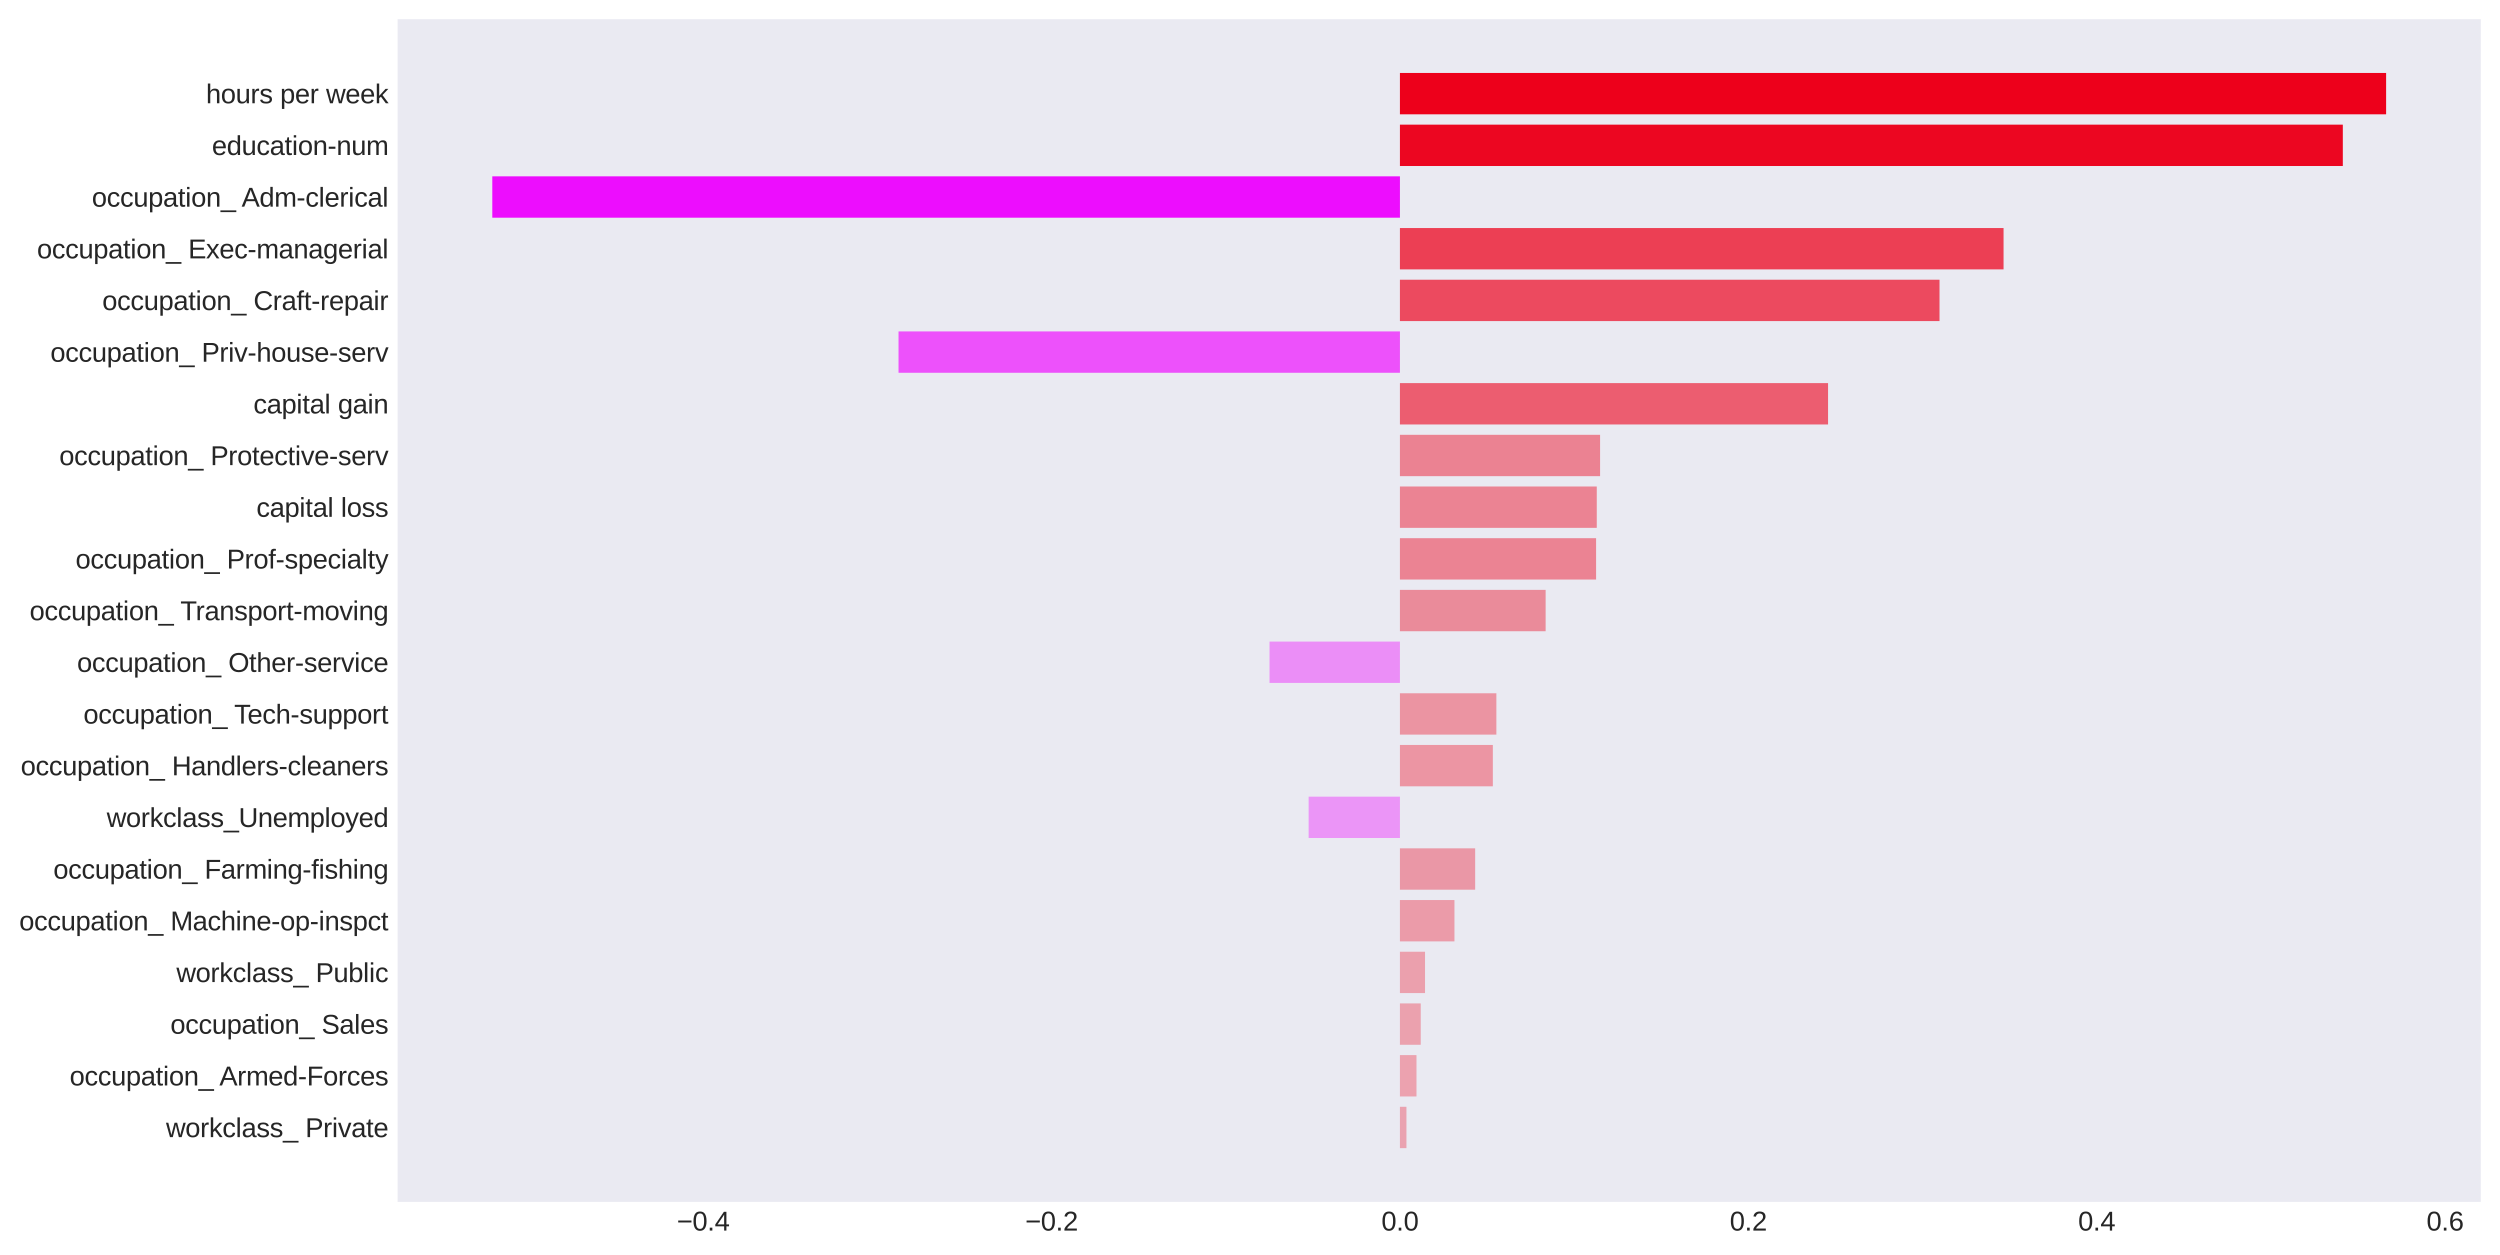 <?xml version="1.0" encoding="utf-8" standalone="no"?>
<!DOCTYPE svg PUBLIC "-//W3C//DTD SVG 1.1//EN"
  "http://www.w3.org/Graphics/SVG/1.1/DTD/svg11.dtd">
<svg xmlns:xlink="http://www.w3.org/1999/xlink" width="937.503pt" height="470.742pt" viewBox="0 0 937.503 470.742" xmlns="http://www.w3.org/2000/svg" version="1.1">
 <defs>
  <style type="text/css">*{stroke-linejoin: round; stroke-linecap: butt}</style>
 </defs>
 <g id="figure_1">
  <g id="patch_1">
   <path d="M -0 470.742 
L 937.503 470.742 
L 937.503 0 
L -0 0 
z
" style="fill: #ffffff"/>
  </g>
  <g id="axes_1">
   <g id="patch_2">
    <path d="M 149.103 450.72 
L 930.303 450.72 
L 930.303 7.2 
L 149.103 7.2 
z
" style="fill: #eaeaf2"/>
   </g>
   <g id="matplotlib.axis_1">
    <g id="xtick_1">
     <g id="line2d_1"/>
     <g id="text_1">
      <!-- −0.4 -->
      <g style="fill: #262626" transform="translate(253.819 461.467)scale(0.1 -0.1)">
       <defs>
        <path id="LiberationSans-2212" d="M 316 1900 
L 316 2356 
L 3425 2356 
L 3425 1900 
L 316 1900 
z
" transform="scale(0.016)"/>
        <path id="LiberationSans-30" d="M 3309 2203 
Q 3309 1569 3189 1136 
Q 3069 703 2861 436 
Q 2653 169 2372 53 
Q 2091 -63 1772 -63 
Q 1450 -63 1172 53 
Q 894 169 689 434 
Q 484 700 367 1133 
Q 250 1566 250 2203 
Q 250 2869 367 3305 
Q 484 3741 690 4000 
Q 897 4259 1178 4364 
Q 1459 4469 1791 4469 
Q 2106 4469 2382 4364 
Q 2659 4259 2865 4000 
Q 3072 3741 3190 3305 
Q 3309 2869 3309 2203 
z
M 2738 2203 
Q 2738 2728 2675 3076 
Q 2613 3425 2491 3633 
Q 2369 3841 2192 3927 
Q 2016 4013 1791 4013 
Q 1553 4013 1372 3925 
Q 1191 3838 1067 3630 
Q 944 3422 881 3073 
Q 819 2725 819 2203 
Q 819 1697 883 1350 
Q 947 1003 1070 792 
Q 1194 581 1372 489 
Q 1550 397 1778 397 
Q 2000 397 2178 489 
Q 2356 581 2479 792 
Q 2603 1003 2670 1350 
Q 2738 1697 2738 2203 
z
" transform="scale(0.016)"/>
        <path id="LiberationSans-2e" d="M 584 0 
L 584 684 
L 1194 684 
L 1194 0 
L 584 0 
z
" transform="scale(0.016)"/>
        <path id="LiberationSans-34" d="M 2753 997 
L 2753 0 
L 2222 0 
L 2222 997 
L 147 997 
L 147 1434 
L 2163 4403 
L 2753 4403 
L 2753 1441 
L 3372 1441 
L 3372 997 
L 2753 997 
z
M 2222 3769 
Q 2216 3753 2191 3708 
Q 2166 3663 2134 3606 
Q 2103 3550 2070 3492 
Q 2038 3434 2013 3397 
L 884 1734 
Q 869 1709 839 1668 
Q 809 1628 778 1586 
Q 747 1544 715 1503 
Q 684 1463 666 1441 
L 2222 1441 
L 2222 3769 
z
" transform="scale(0.016)"/>
       </defs>
       <use xlink:href="#LiberationSans-2212"/>
       <use xlink:href="#LiberationSans-30" x="58.398"/>
       <use xlink:href="#LiberationSans-2e" x="114.014"/>
       <use xlink:href="#LiberationSans-34" x="141.797"/>
      </g>
     </g>
    </g>
    <g id="xtick_2">
     <g id="line2d_2"/>
     <g id="text_2">
      <!-- −0.2 -->
      <g style="fill: #262626" transform="translate(384.461 461.467)scale(0.1 -0.1)">
       <defs>
        <path id="LiberationSans-32" d="M 322 0 
L 322 397 
Q 481 763 711 1042 
Q 941 1322 1194 1548 
Q 1447 1775 1695 1969 
Q 1944 2163 2144 2356 
Q 2344 2550 2467 2762 
Q 2591 2975 2591 3244 
Q 2591 3431 2534 3573 
Q 2478 3716 2372 3812 
Q 2266 3909 2117 3957 
Q 1969 4006 1788 4006 
Q 1619 4006 1470 3959 
Q 1322 3913 1206 3819 
Q 1091 3725 1017 3586 
Q 944 3447 922 3263 
L 347 3316 
Q 375 3553 478 3762 
Q 581 3972 762 4130 
Q 944 4288 1198 4378 
Q 1453 4469 1788 4469 
Q 2116 4469 2372 4391 
Q 2628 4313 2804 4159 
Q 2981 4006 3075 3781 
Q 3169 3556 3169 3263 
Q 3169 3041 3089 2841 
Q 3009 2641 2876 2459 
Q 2744 2278 2569 2109 
Q 2394 1941 2203 1780 
Q 2013 1619 1819 1461 
Q 1625 1303 1454 1143 
Q 1284 984 1150 820 
Q 1016 656 941 478 
L 3238 478 
L 3238 0 
L 322 0 
z
" transform="scale(0.016)"/>
       </defs>
       <use xlink:href="#LiberationSans-2212"/>
       <use xlink:href="#LiberationSans-30" x="58.398"/>
       <use xlink:href="#LiberationSans-2e" x="114.014"/>
       <use xlink:href="#LiberationSans-32" x="141.797"/>
      </g>
     </g>
    </g>
    <g id="xtick_3">
     <g id="line2d_3"/>
     <g id="text_3">
      <!-- 0.0 -->
      <g style="fill: #262626" transform="translate(518.022 461.467)scale(0.1 -0.1)">
       <use xlink:href="#LiberationSans-30"/>
       <use xlink:href="#LiberationSans-2e" x="55.615"/>
       <use xlink:href="#LiberationSans-30" x="83.398"/>
      </g>
     </g>
    </g>
    <g id="xtick_4">
     <g id="line2d_4"/>
     <g id="text_4">
      <!-- 0.2 -->
      <g style="fill: #262626" transform="translate(648.663 461.467)scale(0.1 -0.1)">
       <use xlink:href="#LiberationSans-30"/>
       <use xlink:href="#LiberationSans-2e" x="55.615"/>
       <use xlink:href="#LiberationSans-32" x="83.398"/>
      </g>
     </g>
    </g>
    <g id="xtick_5">
     <g id="line2d_5"/>
     <g id="text_5">
      <!-- 0.4 -->
      <g style="fill: #262626" transform="translate(779.304 461.467)scale(0.1 -0.1)">
       <use xlink:href="#LiberationSans-30"/>
       <use xlink:href="#LiberationSans-2e" x="55.615"/>
       <use xlink:href="#LiberationSans-34" x="83.398"/>
      </g>
     </g>
    </g>
    <g id="xtick_6">
     <g id="line2d_6"/>
     <g id="text_6">
      <!-- 0.6 -->
      <g style="fill: #262626" transform="translate(909.945 461.467)scale(0.1 -0.1)">
       <defs>
        <path id="LiberationSans-36" d="M 3278 1441 
Q 3278 1109 3186 832 
Q 3094 556 2914 357 
Q 2734 159 2468 48 
Q 2203 -63 1856 -63 
Q 1472 -63 1184 84 
Q 897 231 706 507 
Q 516 784 420 1186 
Q 325 1588 325 2100 
Q 325 2688 433 3131 
Q 541 3575 744 3872 
Q 947 4169 1239 4319 
Q 1531 4469 1900 4469 
Q 2125 4469 2322 4422 
Q 2519 4375 2680 4270 
Q 2841 4166 2962 3994 
Q 3084 3822 3156 3572 
L 2619 3475 
Q 2531 3759 2339 3886 
Q 2147 4013 1894 4013 
Q 1663 4013 1475 3903 
Q 1288 3794 1156 3576 
Q 1025 3359 954 3031 
Q 884 2703 884 2266 
Q 1038 2550 1316 2698 
Q 1594 2847 1953 2847 
Q 2253 2847 2497 2750 
Q 2741 2653 2914 2470 
Q 3088 2288 3183 2027 
Q 3278 1766 3278 1441 
z
M 2706 1416 
Q 2706 1644 2650 1828 
Q 2594 2013 2481 2142 
Q 2369 2272 2203 2342 
Q 2038 2413 1819 2413 
Q 1666 2413 1509 2367 
Q 1353 2322 1226 2220 
Q 1100 2119 1020 1953 
Q 941 1788 941 1550 
Q 941 1306 1003 1095 
Q 1066 884 1183 728 
Q 1300 572 1465 481 
Q 1631 391 1838 391 
Q 2041 391 2202 461 
Q 2363 531 2475 664 
Q 2588 797 2647 987 
Q 2706 1178 2706 1416 
z
" transform="scale(0.016)"/>
       </defs>
       <use xlink:href="#LiberationSans-30"/>
       <use xlink:href="#LiberationSans-2e" x="55.615"/>
       <use xlink:href="#LiberationSans-36" x="83.398"/>
      </g>
     </g>
    </g>
   </g>
   <g id="matplotlib.axis_2">
    <g id="ytick_1">
     <g id="line2d_7"/>
     <g id="text_7">
      <!-- workclass_ Private -->
      <g style="fill: #262626" transform="translate(62.247 426.43)scale(0.1 -0.1)">
       <defs>
        <path id="LiberationSans-77" d="M 3669 0 
L 3016 0 
L 2475 2181 
Q 2450 2266 2423 2391 
Q 2397 2516 2372 2634 
Q 2341 2772 2313 2919 
Q 2284 2778 2253 2641 
Q 2228 2522 2198 2394 
Q 2169 2266 2144 2169 
L 1588 0 
L 938 0 
L -9 3381 
L 547 3381 
L 1119 1084 
Q 1141 1013 1162 908 
Q 1184 803 1206 703 
Q 1228 588 1253 466 
Q 1278 584 1306 697 
Q 1331 794 1356 894 
Q 1381 994 1400 1059 
L 2013 3381 
L 2616 3381 
L 3206 1059 
Q 3228 978 3253 875 
Q 3278 772 3300 681 
Q 3325 575 3350 466 
Q 3375 584 3400 697 
Q 3422 794 3445 898 
Q 3469 1003 3491 1084 
L 4088 3381 
L 4638 3381 
L 3669 0 
z
" transform="scale(0.016)"/>
        <path id="LiberationSans-6f" d="M 3291 1694 
Q 3291 806 2900 371 
Q 2509 -63 1766 -63 
Q 1413 -63 1134 43 
Q 856 150 664 369 
Q 472 588 370 917 
Q 269 1247 269 1694 
Q 269 3444 1784 3444 
Q 2178 3444 2464 3334 
Q 2750 3225 2933 3006 
Q 3116 2788 3203 2459 
Q 3291 2131 3291 1694 
z
M 2700 1694 
Q 2700 2088 2639 2344 
Q 2578 2600 2461 2753 
Q 2344 2906 2175 2967 
Q 2006 3028 1794 3028 
Q 1578 3028 1404 2964 
Q 1231 2900 1109 2745 
Q 988 2591 923 2334 
Q 859 2078 859 1694 
Q 859 1300 928 1042 
Q 997 784 1117 631 
Q 1238 478 1402 415 
Q 1566 353 1759 353 
Q 1975 353 2150 414 
Q 2325 475 2447 628 
Q 2569 781 2634 1040 
Q 2700 1300 2700 1694 
z
" transform="scale(0.016)"/>
        <path id="LiberationSans-72" d="M 444 0 
L 444 2594 
Q 444 2700 442 2811 
Q 441 2922 437 3025 
Q 434 3128 431 3218 
Q 428 3309 425 3381 
L 956 3381 
Q 959 3309 964 3217 
Q 969 3125 973 3028 
Q 978 2931 979 2842 
Q 981 2753 981 2691 
L 994 2691 
Q 1053 2884 1120 3026 
Q 1188 3169 1278 3261 
Q 1369 3353 1494 3398 
Q 1619 3444 1797 3444 
Q 1866 3444 1928 3433 
Q 1991 3422 2025 3413 
L 2025 2897 
Q 1969 2913 1894 2920 
Q 1819 2928 1725 2928 
Q 1531 2928 1395 2840 
Q 1259 2753 1173 2598 
Q 1088 2444 1047 2230 
Q 1006 2016 1006 1763 
L 1006 0 
L 444 0 
z
" transform="scale(0.016)"/>
        <path id="LiberationSans-6b" d="M 2550 0 
L 1406 1544 
L 994 1203 
L 994 0 
L 431 0 
L 431 4638 
L 994 4638 
L 994 1741 
L 2478 3381 
L 3138 3381 
L 1766 1928 
L 3209 0 
L 2550 0 
z
" transform="scale(0.016)"/>
        <path id="LiberationSans-63" d="M 859 1706 
Q 859 1416 901 1172 
Q 944 928 1044 751 
Q 1144 575 1308 478 
Q 1472 381 1713 381 
Q 2013 381 2214 543 
Q 2416 706 2463 1044 
L 3031 1006 
Q 3003 797 2909 603 
Q 2816 409 2655 262 
Q 2494 116 2262 26 
Q 2031 -63 1728 -63 
Q 1331 -63 1053 71 
Q 775 206 601 442 
Q 428 678 350 998 
Q 272 1319 272 1694 
Q 272 2034 328 2295 
Q 384 2556 486 2751 
Q 588 2947 725 3080 
Q 863 3213 1023 3292 
Q 1184 3372 1362 3408 
Q 1541 3444 1722 3444 
Q 2006 3444 2228 3366 
Q 2450 3288 2611 3152 
Q 2772 3016 2872 2831 
Q 2972 2647 3013 2434 
L 2434 2391 
Q 2391 2672 2212 2837 
Q 2034 3003 1706 3003 
Q 1466 3003 1305 2923 
Q 1144 2844 1044 2683 
Q 944 2522 901 2278 
Q 859 2034 859 1706 
z
" transform="scale(0.016)"/>
        <path id="LiberationSans-6c" d="M 431 0 
L 431 4638 
L 994 4638 
L 994 0 
L 431 0 
z
" transform="scale(0.016)"/>
        <path id="LiberationSans-61" d="M 1294 -63 
Q 784 -63 528 206 
Q 272 475 272 944 
Q 272 1278 398 1492 
Q 525 1706 729 1828 
Q 934 1950 1196 1997 
Q 1459 2044 1731 2050 
L 2491 2063 
L 2491 2247 
Q 2491 2456 2447 2603 
Q 2403 2750 2312 2840 
Q 2222 2931 2086 2973 
Q 1950 3016 1766 3016 
Q 1603 3016 1472 2992 
Q 1341 2969 1244 2908 
Q 1147 2847 1087 2742 
Q 1028 2638 1009 2478 
L 422 2531 
Q 453 2731 540 2898 
Q 628 3066 789 3187 
Q 950 3309 1192 3376 
Q 1434 3444 1778 3444 
Q 2416 3444 2737 3151 
Q 3059 2859 3059 2306 
L 3059 850 
Q 3059 600 3125 473 
Q 3191 347 3375 347 
Q 3422 347 3469 353 
Q 3516 359 3559 369 
L 3559 19 
Q 3453 -6 3348 -18 
Q 3244 -31 3125 -31 
Q 2966 -31 2852 11 
Q 2738 53 2666 139 
Q 2594 225 2556 351 
Q 2519 478 2509 647 
L 2491 647 
Q 2400 484 2292 353 
Q 2184 222 2040 130 
Q 1897 38 1714 -12 
Q 1531 -63 1294 -63 
z
M 1422 359 
Q 1691 359 1892 457 
Q 2094 556 2226 709 
Q 2359 863 2425 1044 
Q 2491 1225 2491 1391 
L 2491 1669 
L 1875 1656 
Q 1669 1653 1483 1626 
Q 1297 1600 1156 1522 
Q 1016 1444 933 1303 
Q 850 1163 850 934 
Q 850 659 998 509 
Q 1147 359 1422 359 
z
" transform="scale(0.016)"/>
        <path id="LiberationSans-73" d="M 2969 934 
Q 2969 697 2876 511 
Q 2784 325 2609 198 
Q 2434 72 2179 4 
Q 1925 -63 1597 -63 
Q 1303 -63 1067 -17 
Q 831 28 653 128 
Q 475 228 354 392 
Q 234 556 178 794 
L 675 891 
Q 747 619 972 492 
Q 1197 366 1597 366 
Q 1778 366 1929 391 
Q 2081 416 2190 477 
Q 2300 538 2361 639 
Q 2422 741 2422 891 
Q 2422 1044 2350 1142 
Q 2278 1241 2150 1306 
Q 2022 1372 1839 1420 
Q 1656 1469 1438 1528 
Q 1234 1581 1034 1647 
Q 834 1713 673 1820 
Q 513 1928 413 2087 
Q 313 2247 313 2488 
Q 313 2950 642 3192 
Q 972 3434 1603 3434 
Q 2163 3434 2492 3237 
Q 2822 3041 2909 2606 
L 2403 2544 
Q 2375 2675 2300 2764 
Q 2225 2853 2119 2908 
Q 2013 2963 1880 2986 
Q 1747 3009 1603 3009 
Q 1222 3009 1040 2893 
Q 859 2778 859 2544 
Q 859 2406 926 2317 
Q 994 2228 1114 2167 
Q 1234 2106 1403 2061 
Q 1572 2016 1775 1966 
Q 1909 1931 2050 1892 
Q 2191 1853 2323 1798 
Q 2456 1744 2573 1670 
Q 2691 1597 2778 1494 
Q 2866 1391 2917 1253 
Q 2969 1116 2969 934 
z
" transform="scale(0.016)"/>
        <path id="LiberationSans-5f" d="M -97 -1272 
L -97 -866 
L 3631 -866 
L 3631 -1272 
L -97 -1272 
z
" transform="scale(0.016)"/>
        <path id="LiberationSans-20" transform="scale(0.016)"/>
        <path id="LiberationSans-50" d="M 3931 3078 
Q 3931 2791 3836 2542 
Q 3741 2294 3552 2111 
Q 3363 1928 3078 1822 
Q 2794 1716 2416 1716 
L 1122 1716 
L 1122 0 
L 525 0 
L 525 4403 
L 2378 4403 
Q 2769 4403 3059 4308 
Q 3350 4213 3544 4039 
Q 3738 3866 3834 3620 
Q 3931 3375 3931 3078 
z
M 3331 3072 
Q 3331 3491 3075 3708 
Q 2819 3925 2306 3925 
L 1122 3925 
L 1122 2188 
L 2331 2188 
Q 2847 2188 3089 2416 
Q 3331 2644 3331 3072 
z
" transform="scale(0.016)"/>
        <path id="LiberationSans-69" d="M 428 4100 
L 428 4638 
L 991 4638 
L 991 4100 
L 428 4100 
z
M 428 0 
L 428 3381 
L 991 3381 
L 991 0 
L 428 0 
z
" transform="scale(0.016)"/>
        <path id="LiberationSans-76" d="M 1916 0 
L 1250 0 
L 22 3381 
L 622 3381 
L 1366 1181 
Q 1388 1113 1417 1014 
Q 1447 916 1478 809 
Q 1509 703 1536 604 
Q 1563 506 1581 441 
Q 1600 506 1629 604 
Q 1659 703 1690 806 
Q 1722 909 1755 1007 
Q 1788 1106 1813 1175 
L 2581 3381 
L 3178 3381 
L 1916 0 
z
" transform="scale(0.016)"/>
        <path id="LiberationSans-74" d="M 1731 25 
Q 1603 -9 1470 -29 
Q 1338 -50 1163 -50 
Q 488 -50 488 716 
L 488 2972 
L 97 2972 
L 97 3381 
L 509 3381 
L 675 4138 
L 1050 4138 
L 1050 3381 
L 1675 3381 
L 1675 2972 
L 1050 2972 
L 1050 838 
Q 1050 594 1129 495 
Q 1209 397 1406 397 
Q 1488 397 1564 409 
Q 1641 422 1731 441 
L 1731 25 
z
" transform="scale(0.016)"/>
        <path id="LiberationSans-65" d="M 863 1572 
Q 863 1306 917 1082 
Q 972 859 1086 698 
Q 1200 538 1378 448 
Q 1556 359 1806 359 
Q 2172 359 2392 506 
Q 2613 653 2691 878 
L 3184 738 
Q 3131 597 3036 455 
Q 2941 313 2781 198 
Q 2622 84 2383 10 
Q 2144 -63 1806 -63 
Q 1056 -63 664 384 
Q 272 831 272 1713 
Q 272 2188 390 2517 
Q 509 2847 715 3053 
Q 922 3259 1197 3351 
Q 1472 3444 1784 3444 
Q 2209 3444 2495 3306 
Q 2781 3169 2954 2926 
Q 3128 2684 3201 2356 
Q 3275 2028 3275 1647 
L 3275 1572 
L 863 1572 
z
M 2694 2003 
Q 2647 2538 2422 2783 
Q 2197 3028 1775 3028 
Q 1634 3028 1479 2983 
Q 1325 2938 1194 2822 
Q 1063 2706 972 2507 
Q 881 2309 869 2003 
L 2694 2003 
z
" transform="scale(0.016)"/>
       </defs>
       <use xlink:href="#LiberationSans-77"/>
       <use xlink:href="#LiberationSans-6f" x="72.217"/>
       <use xlink:href="#LiberationSans-72" x="127.832"/>
       <use xlink:href="#LiberationSans-6b" x="161.133"/>
       <use xlink:href="#LiberationSans-63" x="211.133"/>
       <use xlink:href="#LiberationSans-6c" x="261.133"/>
       <use xlink:href="#LiberationSans-61" x="283.35"/>
       <use xlink:href="#LiberationSans-73" x="338.965"/>
       <use xlink:href="#LiberationSans-73" x="388.965"/>
       <use xlink:href="#LiberationSans-5f" x="438.965"/>
       <use xlink:href="#LiberationSans-20" x="494.58"/>
       <use xlink:href="#LiberationSans-50" x="522.363"/>
       <use xlink:href="#LiberationSans-72" x="589.062"/>
       <use xlink:href="#LiberationSans-69" x="622.363"/>
       <use xlink:href="#LiberationSans-76" x="644.58"/>
       <use xlink:href="#LiberationSans-61" x="694.58"/>
       <use xlink:href="#LiberationSans-74" x="750.195"/>
       <use xlink:href="#LiberationSans-65" x="777.979"/>
      </g>
     </g>
    </g>
    <g id="ytick_2">
     <g id="line2d_8"/>
     <g id="text_8">
      <!-- occupation_ Armed-Forces -->
      <g style="fill: #262626" transform="translate(26.108 407.045)scale(0.1 -0.1)">
       <defs>
        <path id="LiberationSans-75" d="M 981 3381 
L 981 1238 
Q 981 991 1017 825 
Q 1053 659 1134 557 
Q 1216 456 1348 414 
Q 1481 372 1678 372 
Q 1878 372 2039 442 
Q 2200 513 2314 645 
Q 2428 778 2490 973 
Q 2553 1169 2553 1422 
L 2553 3381 
L 3116 3381 
L 3116 722 
Q 3116 616 3117 498 
Q 3119 381 3122 276 
Q 3125 172 3128 97 
Q 3131 22 3134 0 
L 2603 0 
Q 2600 16 2597 84 
Q 2594 153 2589 242 
Q 2584 331 2581 423 
Q 2578 516 2578 578 
L 2569 578 
Q 2488 431 2391 312 
Q 2294 194 2166 111 
Q 2038 28 1872 -17 
Q 1706 -63 1488 -63 
Q 1206 -63 1003 6 
Q 800 75 669 219 
Q 538 363 477 588 
Q 416 813 416 1128 
L 416 3381 
L 981 3381 
z
" transform="scale(0.016)"/>
        <path id="LiberationSans-70" d="M 3291 1706 
Q 3291 1322 3228 997 
Q 3166 672 3020 437 
Q 2875 203 2636 70 
Q 2397 -63 2047 -63 
Q 1684 -63 1412 75 
Q 1141 213 997 525 
L 981 525 
Q 984 519 986 469 
Q 988 419 989 344 
Q 991 269 992 176 
Q 994 84 994 -6 
L 994 -1328 
L 431 -1328 
L 431 2691 
Q 431 2813 429 2925 
Q 428 3038 425 3130 
Q 422 3222 419 3287 
Q 416 3353 413 3381 
L 956 3381 
Q 959 3372 964 3315 
Q 969 3259 973 3179 
Q 978 3100 983 3009 
Q 988 2919 988 2838 
L 1000 2838 
Q 1078 3000 1178 3114 
Q 1278 3228 1406 3301 
Q 1534 3375 1692 3408 
Q 1850 3441 2047 3441 
Q 2397 3441 2636 3316 
Q 2875 3191 3020 2964 
Q 3166 2738 3228 2417 
Q 3291 2097 3291 1706 
z
M 2700 1694 
Q 2700 2006 2662 2250 
Q 2625 2494 2533 2662 
Q 2441 2831 2287 2918 
Q 2134 3006 1903 3006 
Q 1716 3006 1550 2953 
Q 1384 2900 1261 2750 
Q 1138 2600 1066 2336 
Q 994 2072 994 1650 
Q 994 1291 1053 1042 
Q 1113 794 1227 641 
Q 1341 488 1509 420 
Q 1678 353 1897 353 
Q 2131 353 2286 443 
Q 2441 534 2533 706 
Q 2625 878 2662 1126 
Q 2700 1375 2700 1694 
z
" transform="scale(0.016)"/>
        <path id="LiberationSans-6e" d="M 2578 0 
L 2578 2144 
Q 2578 2391 2542 2556 
Q 2506 2722 2425 2823 
Q 2344 2925 2211 2967 
Q 2078 3009 1881 3009 
Q 1681 3009 1520 2939 
Q 1359 2869 1245 2736 
Q 1131 2603 1068 2408 
Q 1006 2213 1006 1959 
L 1006 0 
L 444 0 
L 444 2659 
Q 444 2766 442 2883 
Q 441 3000 437 3104 
Q 434 3209 431 3284 
Q 428 3359 425 3381 
L 956 3381 
Q 959 3366 962 3297 
Q 966 3228 970 3139 
Q 975 3050 978 2958 
Q 981 2866 981 2803 
L 991 2803 
Q 1072 2950 1169 3069 
Q 1266 3188 1394 3270 
Q 1522 3353 1687 3398 
Q 1853 3444 2072 3444 
Q 2353 3444 2556 3375 
Q 2759 3306 2890 3162 
Q 3022 3019 3083 2792 
Q 3144 2566 3144 2253 
L 3144 0 
L 2578 0 
z
" transform="scale(0.016)"/>
        <path id="LiberationSans-41" d="M 3647 0 
L 3144 1288 
L 1138 1288 
L 631 0 
L 13 0 
L 1809 4403 
L 2488 4403 
L 4256 0 
L 3647 0 
z
M 2400 3206 
Q 2350 3331 2304 3459 
Q 2259 3588 2225 3692 
Q 2191 3797 2167 3867 
Q 2144 3938 2141 3953 
Q 2134 3938 2112 3866 
Q 2091 3794 2055 3687 
Q 2019 3581 1973 3453 
Q 1928 3325 1881 3200 
L 1319 1753 
L 2966 1753 
L 2400 3206 
z
" transform="scale(0.016)"/>
        <path id="LiberationSans-6d" d="M 2400 0 
L 2400 2144 
Q 2400 2391 2369 2556 
Q 2338 2722 2264 2823 
Q 2191 2925 2072 2967 
Q 1953 3009 1781 3009 
Q 1603 3009 1459 2939 
Q 1316 2869 1214 2736 
Q 1113 2603 1058 2408 
Q 1003 2213 1003 1959 
L 1003 0 
L 444 0 
L 444 2659 
Q 444 2766 442 2883 
Q 441 3000 437 3104 
Q 434 3209 431 3284 
Q 428 3359 425 3381 
L 956 3381 
Q 959 3366 962 3297 
Q 966 3228 970 3139 
Q 975 3050 978 2958 
Q 981 2866 981 2803 
L 991 2803 
Q 1066 2950 1153 3069 
Q 1241 3188 1358 3270 
Q 1475 3353 1626 3398 
Q 1778 3444 1978 3444 
Q 2363 3444 2586 3291 
Q 2809 3138 2897 2803 
L 2906 2803 
Q 2981 2950 3075 3069 
Q 3169 3188 3294 3270 
Q 3419 3353 3575 3398 
Q 3731 3444 3931 3444 
Q 4188 3444 4373 3375 
Q 4559 3306 4678 3162 
Q 4797 3019 4853 2792 
Q 4909 2566 4909 2253 
L 4909 0 
L 4353 0 
L 4353 2144 
Q 4353 2391 4322 2556 
Q 4291 2722 4217 2823 
Q 4144 2925 4025 2967 
Q 3906 3009 3734 3009 
Q 3556 3009 3412 2942 
Q 3269 2875 3167 2744 
Q 3066 2613 3011 2416 
Q 2956 2219 2956 1959 
L 2956 0 
L 2400 0 
z
" transform="scale(0.016)"/>
        <path id="LiberationSans-64" d="M 2566 544 
Q 2409 219 2151 78 
Q 1894 -63 1513 -63 
Q 872 -63 570 368 
Q 269 800 269 1675 
Q 269 3444 1513 3444 
Q 1897 3444 2153 3303 
Q 2409 3163 2566 2856 
L 2572 2856 
Q 2572 2888 2570 2955 
Q 2569 3022 2567 3095 
Q 2566 3169 2566 3234 
Q 2566 3300 2566 3328 
L 2566 4638 
L 3128 4638 
L 3128 697 
Q 3128 575 3129 462 
Q 3131 350 3134 256 
Q 3138 163 3141 95 
Q 3144 28 3147 0 
L 2609 0 
Q 2603 31 2598 89 
Q 2594 147 2589 222 
Q 2584 297 2581 380 
Q 2578 463 2578 544 
L 2566 544 
z
M 859 1694 
Q 859 1344 903 1094 
Q 947 844 1044 683 
Q 1141 522 1291 447 
Q 1441 372 1656 372 
Q 1878 372 2048 444 
Q 2219 516 2333 677 
Q 2447 838 2506 1097 
Q 2566 1356 2566 1731 
Q 2566 2091 2506 2339 
Q 2447 2588 2331 2741 
Q 2216 2894 2048 2961 
Q 1881 3028 1663 3028 
Q 1456 3028 1306 2956 
Q 1156 2884 1056 2725 
Q 956 2566 907 2311 
Q 859 2056 859 1694 
z
" transform="scale(0.016)"/>
        <path id="LiberationSans-2d" d="M 284 1450 
L 284 1950 
L 1847 1950 
L 1847 1450 
L 284 1450 
z
" transform="scale(0.016)"/>
        <path id="LiberationSans-46" d="M 1122 3916 
L 1122 2278 
L 3578 2278 
L 3578 1784 
L 1122 1784 
L 1122 0 
L 525 0 
L 525 4403 
L 3653 4403 
L 3653 3916 
L 1122 3916 
z
" transform="scale(0.016)"/>
       </defs>
       <use xlink:href="#LiberationSans-6f"/>
       <use xlink:href="#LiberationSans-63" x="55.615"/>
       <use xlink:href="#LiberationSans-63" x="105.615"/>
       <use xlink:href="#LiberationSans-75" x="155.615"/>
       <use xlink:href="#LiberationSans-70" x="211.23"/>
       <use xlink:href="#LiberationSans-61" x="266.846"/>
       <use xlink:href="#LiberationSans-74" x="322.461"/>
       <use xlink:href="#LiberationSans-69" x="350.244"/>
       <use xlink:href="#LiberationSans-6f" x="372.461"/>
       <use xlink:href="#LiberationSans-6e" x="428.076"/>
       <use xlink:href="#LiberationSans-5f" x="483.691"/>
       <use xlink:href="#LiberationSans-20" x="539.307"/>
       <use xlink:href="#LiberationSans-41" x="561.59"/>
       <use xlink:href="#LiberationSans-72" x="628.289"/>
       <use xlink:href="#LiberationSans-6d" x="661.59"/>
       <use xlink:href="#LiberationSans-65" x="744.891"/>
       <use xlink:href="#LiberationSans-64" x="800.506"/>
       <use xlink:href="#LiberationSans-2d" x="856.121"/>
       <use xlink:href="#LiberationSans-46" x="889.422"/>
       <use xlink:href="#LiberationSans-6f" x="950.506"/>
       <use xlink:href="#LiberationSans-72" x="1006.121"/>
       <use xlink:href="#LiberationSans-63" x="1039.422"/>
       <use xlink:href="#LiberationSans-65" x="1089.422"/>
       <use xlink:href="#LiberationSans-73" x="1145.037"/>
      </g>
     </g>
    </g>
    <g id="ytick_3">
     <g id="line2d_9"/>
     <g id="text_9">
      <!-- occupation_ Sales -->
      <g style="fill: #262626" transform="translate(63.884 387.66)scale(0.1 -0.1)">
       <defs>
        <path id="LiberationSans-53" d="M 3975 1216 
Q 3975 938 3867 703 
Q 3759 469 3534 298 
Q 3309 128 2967 32 
Q 2625 -63 2156 -63 
Q 1334 -63 875 225 
Q 416 513 291 1056 
L 869 1172 
Q 913 1000 1003 859 
Q 1094 719 1248 617 
Q 1403 516 1631 459 
Q 1859 403 2178 403 
Q 2444 403 2666 448 
Q 2888 494 3047 587 
Q 3206 681 3295 829 
Q 3384 978 3384 1184 
Q 3384 1400 3286 1534 
Q 3188 1669 3009 1756 
Q 2831 1844 2584 1903 
Q 2338 1963 2038 2031 
Q 1853 2072 1667 2120 
Q 1481 2169 1311 2236 
Q 1141 2303 991 2393 
Q 841 2484 731 2611 
Q 622 2738 559 2905 
Q 497 3072 497 3291 
Q 497 3603 623 3826 
Q 750 4050 975 4194 
Q 1200 4338 1506 4403 
Q 1813 4469 2169 4469 
Q 2578 4469 2868 4405 
Q 3159 4341 3359 4212 
Q 3559 4084 3679 3895 
Q 3800 3706 3872 3456 
L 3284 3353 
Q 3241 3513 3158 3638 
Q 3075 3763 2940 3847 
Q 2806 3931 2614 3975 
Q 2422 4019 2163 4019 
Q 1856 4019 1648 3964 
Q 1441 3909 1314 3815 
Q 1188 3722 1133 3595 
Q 1078 3469 1078 3322 
Q 1078 3125 1176 2998 
Q 1275 2872 1444 2787 
Q 1613 2703 1834 2647 
Q 2056 2591 2306 2534 
Q 2509 2488 2711 2439 
Q 2913 2391 3097 2323 
Q 3281 2256 3442 2165 
Q 3603 2075 3722 1944 
Q 3841 1813 3908 1634 
Q 3975 1456 3975 1216 
z
" transform="scale(0.016)"/>
       </defs>
       <use xlink:href="#LiberationSans-6f"/>
       <use xlink:href="#LiberationSans-63" x="55.615"/>
       <use xlink:href="#LiberationSans-63" x="105.615"/>
       <use xlink:href="#LiberationSans-75" x="155.615"/>
       <use xlink:href="#LiberationSans-70" x="211.23"/>
       <use xlink:href="#LiberationSans-61" x="266.846"/>
       <use xlink:href="#LiberationSans-74" x="322.461"/>
       <use xlink:href="#LiberationSans-69" x="350.244"/>
       <use xlink:href="#LiberationSans-6f" x="372.461"/>
       <use xlink:href="#LiberationSans-6e" x="428.076"/>
       <use xlink:href="#LiberationSans-5f" x="483.691"/>
       <use xlink:href="#LiberationSans-20" x="539.307"/>
       <use xlink:href="#LiberationSans-53" x="567.09"/>
       <use xlink:href="#LiberationSans-61" x="633.789"/>
       <use xlink:href="#LiberationSans-6c" x="689.404"/>
       <use xlink:href="#LiberationSans-65" x="711.621"/>
       <use xlink:href="#LiberationSans-73" x="767.236"/>
      </g>
     </g>
    </g>
    <g id="ytick_4">
     <g id="line2d_10"/>
     <g id="text_10">
      <!-- workclass_ Public -->
      <g style="fill: #262626" transform="translate(66.133 368.276)scale(0.1 -0.1)">
       <defs>
        <path id="LiberationSans-62" d="M 3291 1706 
Q 3291 -63 2047 -63 
Q 1663 -63 1408 76 
Q 1153 216 994 525 
L 988 525 
Q 988 444 983 356 
Q 978 269 973 194 
Q 969 119 964 66 
Q 959 13 956 0 
L 413 0 
Q 416 28 419 95 
Q 422 163 425 256 
Q 428 350 429 462 
Q 431 575 431 697 
L 431 4638 
L 994 4638 
L 994 3316 
Q 994 3222 992 3136 
Q 991 3050 988 2984 
Q 984 2906 981 2838 
L 994 2838 
Q 1150 3163 1408 3303 
Q 1666 3444 2047 3444 
Q 2688 3444 2989 3012 
Q 3291 2581 3291 1706 
z
M 2700 1688 
Q 2700 2038 2656 2288 
Q 2613 2538 2516 2698 
Q 2419 2859 2269 2934 
Q 2119 3009 1903 3009 
Q 1681 3009 1511 2937 
Q 1341 2866 1227 2706 
Q 1113 2547 1053 2287 
Q 994 2028 994 1653 
Q 994 1291 1053 1044 
Q 1113 797 1227 642 
Q 1341 488 1509 420 
Q 1678 353 1897 353 
Q 2103 353 2253 425 
Q 2403 497 2503 656 
Q 2603 816 2651 1070 
Q 2700 1325 2700 1688 
z
" transform="scale(0.016)"/>
       </defs>
       <use xlink:href="#LiberationSans-77"/>
       <use xlink:href="#LiberationSans-6f" x="72.217"/>
       <use xlink:href="#LiberationSans-72" x="127.832"/>
       <use xlink:href="#LiberationSans-6b" x="161.133"/>
       <use xlink:href="#LiberationSans-63" x="211.133"/>
       <use xlink:href="#LiberationSans-6c" x="261.133"/>
       <use xlink:href="#LiberationSans-61" x="283.35"/>
       <use xlink:href="#LiberationSans-73" x="338.965"/>
       <use xlink:href="#LiberationSans-73" x="388.965"/>
       <use xlink:href="#LiberationSans-5f" x="438.965"/>
       <use xlink:href="#LiberationSans-20" x="494.58"/>
       <use xlink:href="#LiberationSans-50" x="522.363"/>
       <use xlink:href="#LiberationSans-75" x="589.062"/>
       <use xlink:href="#LiberationSans-62" x="644.678"/>
       <use xlink:href="#LiberationSans-6c" x="700.293"/>
       <use xlink:href="#LiberationSans-69" x="722.51"/>
       <use xlink:href="#LiberationSans-63" x="744.727"/>
      </g>
     </g>
    </g>
    <g id="ytick_5">
     <g id="line2d_11"/>
     <g id="text_11">
      <!-- occupation_ Machine-op-inspct -->
      <g style="fill: #262626" transform="translate(7.2 348.891)scale(0.1 -0.1)">
       <defs>
        <path id="LiberationSans-4d" d="M 4269 0 
L 4269 2938 
Q 4269 3097 4272 3262 
Q 4275 3428 4281 3566 
Q 4288 3725 4297 3875 
Q 4253 3716 4206 3559 
Q 4166 3425 4117 3273 
Q 4069 3122 4022 3000 
L 2884 0 
L 2466 0 
L 1313 3000 
Q 1294 3047 1273 3109 
Q 1253 3172 1229 3242 
Q 1206 3313 1182 3386 
Q 1159 3459 1138 3531 
Q 1084 3697 1034 3875 
Q 1038 3700 1044 3528 
Q 1050 3381 1053 3220 
Q 1056 3059 1056 2938 
L 1056 0 
L 525 0 
L 525 4403 
L 1309 4403 
L 2481 1350 
Q 2503 1288 2534 1189 
Q 2566 1091 2594 987 
Q 2622 884 2645 792 
Q 2669 700 2678 650 
Q 2688 700 2713 794 
Q 2738 888 2770 991 
Q 2803 1094 2834 1191 
Q 2866 1288 2891 1350 
L 4041 4403 
L 4806 4403 
L 4806 0 
L 4269 0 
z
" transform="scale(0.016)"/>
        <path id="LiberationSans-68" d="M 991 2803 
Q 1084 2975 1193 3095 
Q 1303 3216 1434 3294 
Q 1566 3372 1722 3408 
Q 1878 3444 2072 3444 
Q 2397 3444 2605 3356 
Q 2813 3269 2933 3111 
Q 3053 2953 3098 2734 
Q 3144 2516 3144 2253 
L 3144 0 
L 2578 0 
L 2578 2144 
Q 2578 2359 2551 2521 
Q 2525 2684 2450 2792 
Q 2375 2900 2237 2954 
Q 2100 3009 1881 3009 
Q 1681 3009 1520 2937 
Q 1359 2866 1245 2734 
Q 1131 2603 1068 2415 
Q 1006 2228 1006 1994 
L 1006 0 
L 444 0 
L 444 4638 
L 1006 4638 
L 1006 3431 
Q 1006 3328 1003 3225 
Q 1000 3122 995 3034 
Q 991 2947 987 2886 
Q 984 2825 981 2803 
L 991 2803 
z
" transform="scale(0.016)"/>
       </defs>
       <use xlink:href="#LiberationSans-6f"/>
       <use xlink:href="#LiberationSans-63" x="55.615"/>
       <use xlink:href="#LiberationSans-63" x="105.615"/>
       <use xlink:href="#LiberationSans-75" x="155.615"/>
       <use xlink:href="#LiberationSans-70" x="211.23"/>
       <use xlink:href="#LiberationSans-61" x="266.846"/>
       <use xlink:href="#LiberationSans-74" x="322.461"/>
       <use xlink:href="#LiberationSans-69" x="350.244"/>
       <use xlink:href="#LiberationSans-6f" x="372.461"/>
       <use xlink:href="#LiberationSans-6e" x="428.076"/>
       <use xlink:href="#LiberationSans-5f" x="483.691"/>
       <use xlink:href="#LiberationSans-20" x="539.307"/>
       <use xlink:href="#LiberationSans-4d" x="567.09"/>
       <use xlink:href="#LiberationSans-61" x="650.391"/>
       <use xlink:href="#LiberationSans-63" x="706.006"/>
       <use xlink:href="#LiberationSans-68" x="756.006"/>
       <use xlink:href="#LiberationSans-69" x="811.621"/>
       <use xlink:href="#LiberationSans-6e" x="833.838"/>
       <use xlink:href="#LiberationSans-65" x="889.453"/>
       <use xlink:href="#LiberationSans-2d" x="945.068"/>
       <use xlink:href="#LiberationSans-6f" x="978.369"/>
       <use xlink:href="#LiberationSans-70" x="1033.984"/>
       <use xlink:href="#LiberationSans-2d" x="1089.6"/>
       <use xlink:href="#LiberationSans-69" x="1122.9"/>
       <use xlink:href="#LiberationSans-6e" x="1145.117"/>
       <use xlink:href="#LiberationSans-73" x="1200.732"/>
       <use xlink:href="#LiberationSans-70" x="1250.732"/>
       <use xlink:href="#LiberationSans-63" x="1306.348"/>
       <use xlink:href="#LiberationSans-74" x="1356.348"/>
      </g>
     </g>
    </g>
    <g id="ytick_6">
     <g id="line2d_12"/>
     <g id="text_12">
      <!-- occupation_ Farming-fishing -->
      <g style="fill: #262626" transform="translate(19.992 329.507)scale(0.1 -0.1)">
       <defs>
        <path id="LiberationSans-67" d="M 1713 -1328 
Q 1422 -1328 1197 -1268 
Q 972 -1209 812 -1098 
Q 653 -988 553 -834 
Q 453 -681 409 -494 
L 975 -413 
Q 1031 -647 1223 -773 
Q 1416 -900 1728 -900 
Q 1919 -900 2075 -847 
Q 2231 -794 2340 -676 
Q 2450 -559 2509 -371 
Q 2569 -184 2569 84 
L 2569 628 
L 2563 628 
Q 2500 500 2408 383 
Q 2316 266 2183 175 
Q 2050 84 1875 29 
Q 1700 -25 1475 -25 
Q 1153 -25 923 83 
Q 694 191 548 406 
Q 403 622 336 942 
Q 269 1263 269 1684 
Q 269 2091 336 2416 
Q 403 2741 554 2967 
Q 706 3194 948 3314 
Q 1191 3434 1538 3434 
Q 1897 3434 2161 3270 
Q 2425 3106 2569 2803 
L 2575 2803 
Q 2575 2881 2579 2978 
Q 2584 3075 2589 3161 
Q 2594 3247 2600 3309 
Q 2606 3372 2613 3381 
L 3147 3381 
Q 3144 3353 3141 3286 
Q 3138 3219 3134 3125 
Q 3131 3031 3129 2917 
Q 3128 2803 3128 2681 
L 3128 97 
Q 3128 -613 2779 -970 
Q 2431 -1328 1713 -1328 
z
M 2569 1691 
Q 2569 2044 2492 2295 
Q 2416 2547 2291 2706 
Q 2166 2866 2005 2941 
Q 1844 3016 1675 3016 
Q 1459 3016 1304 2941 
Q 1150 2866 1048 2705 
Q 947 2544 898 2292 
Q 850 2041 850 1691 
Q 850 1325 898 1076 
Q 947 828 1047 675 
Q 1147 522 1300 456 
Q 1453 391 1666 391 
Q 1834 391 1995 462 
Q 2156 534 2284 690 
Q 2413 847 2491 1094 
Q 2569 1341 2569 1691 
z
" transform="scale(0.016)"/>
        <path id="LiberationSans-66" d="M 1128 2972 
L 1128 0 
L 566 0 
L 566 2972 
L 91 2972 
L 91 3381 
L 566 3381 
L 566 3763 
Q 566 3947 600 4105 
Q 634 4263 726 4380 
Q 819 4497 978 4564 
Q 1138 4631 1391 4631 
Q 1491 4631 1598 4622 
Q 1706 4613 1788 4594 
L 1788 4166 
Q 1734 4175 1664 4183 
Q 1594 4191 1538 4191 
Q 1413 4191 1333 4156 
Q 1253 4122 1208 4058 
Q 1163 3994 1145 3900 
Q 1128 3806 1128 3684 
L 1128 3381 
L 1788 3381 
L 1788 2972 
L 1128 2972 
z
" transform="scale(0.016)"/>
       </defs>
       <use xlink:href="#LiberationSans-6f"/>
       <use xlink:href="#LiberationSans-63" x="55.615"/>
       <use xlink:href="#LiberationSans-63" x="105.615"/>
       <use xlink:href="#LiberationSans-75" x="155.615"/>
       <use xlink:href="#LiberationSans-70" x="211.23"/>
       <use xlink:href="#LiberationSans-61" x="266.846"/>
       <use xlink:href="#LiberationSans-74" x="322.461"/>
       <use xlink:href="#LiberationSans-69" x="350.244"/>
       <use xlink:href="#LiberationSans-6f" x="372.461"/>
       <use xlink:href="#LiberationSans-6e" x="428.076"/>
       <use xlink:href="#LiberationSans-5f" x="483.691"/>
       <use xlink:href="#LiberationSans-20" x="539.307"/>
       <use xlink:href="#LiberationSans-46" x="567.09"/>
       <use xlink:href="#LiberationSans-61" x="628.174"/>
       <use xlink:href="#LiberationSans-72" x="683.789"/>
       <use xlink:href="#LiberationSans-6d" x="717.09"/>
       <use xlink:href="#LiberationSans-69" x="800.391"/>
       <use xlink:href="#LiberationSans-6e" x="822.607"/>
       <use xlink:href="#LiberationSans-67" x="878.223"/>
       <use xlink:href="#LiberationSans-2d" x="933.838"/>
       <use xlink:href="#LiberationSans-66" x="967.139"/>
       <use xlink:href="#LiberationSans-69" x="994.922"/>
       <use xlink:href="#LiberationSans-73" x="1017.139"/>
       <use xlink:href="#LiberationSans-68" x="1067.139"/>
       <use xlink:href="#LiberationSans-69" x="1122.754"/>
       <use xlink:href="#LiberationSans-6e" x="1144.971"/>
       <use xlink:href="#LiberationSans-67" x="1200.586"/>
      </g>
     </g>
    </g>
    <g id="ytick_7">
     <g id="line2d_13"/>
     <g id="text_13">
      <!-- workclass_Unemployed -->
      <g style="fill: #262626" transform="translate(40.008 310.122)scale(0.1 -0.1)">
       <defs>
        <path id="LiberationSans-55" d="M 2284 -63 
Q 1922 -63 1597 34 
Q 1272 131 1026 336 
Q 781 541 637 855 
Q 494 1169 494 1600 
L 494 4403 
L 1091 4403 
L 1091 1650 
Q 1091 1316 1180 1083 
Q 1269 850 1428 703 
Q 1588 556 1805 489 
Q 2022 422 2281 422 
Q 2538 422 2766 490 
Q 2994 559 3166 709 
Q 3338 859 3436 1101 
Q 3534 1344 3534 1691 
L 3534 4403 
L 4128 4403 
L 4128 1656 
Q 4128 1216 3983 892 
Q 3838 569 3588 356 
Q 3338 144 3002 40 
Q 2666 -63 2284 -63 
z
" transform="scale(0.016)"/>
        <path id="LiberationSans-79" d="M 1888 0 
Q 1769 -306 1645 -551 
Q 1522 -797 1369 -970 
Q 1216 -1144 1028 -1236 
Q 841 -1328 597 -1328 
Q 491 -1328 400 -1322 
Q 309 -1316 209 -1294 
L 209 -872 
Q 269 -881 344 -886 
Q 419 -891 472 -891 
Q 719 -891 931 -706 
Q 1144 -522 1303 -119 
L 1356 16 
L 16 3381 
L 616 3381 
L 1328 1513 
Q 1359 1428 1407 1287 
Q 1456 1147 1504 1006 
Q 1553 866 1590 753 
Q 1628 641 1634 613 
Q 1644 647 1680 748 
Q 1716 850 1761 975 
Q 1806 1100 1853 1228 
Q 1900 1356 1931 1450 
L 2594 3381 
L 3188 3381 
L 1888 0 
z
" transform="scale(0.016)"/>
       </defs>
       <use xlink:href="#LiberationSans-77"/>
       <use xlink:href="#LiberationSans-6f" x="72.217"/>
       <use xlink:href="#LiberationSans-72" x="127.832"/>
       <use xlink:href="#LiberationSans-6b" x="161.133"/>
       <use xlink:href="#LiberationSans-63" x="211.133"/>
       <use xlink:href="#LiberationSans-6c" x="261.133"/>
       <use xlink:href="#LiberationSans-61" x="283.35"/>
       <use xlink:href="#LiberationSans-73" x="338.965"/>
       <use xlink:href="#LiberationSans-73" x="388.965"/>
       <use xlink:href="#LiberationSans-5f" x="438.965"/>
       <use xlink:href="#LiberationSans-55" x="494.58"/>
       <use xlink:href="#LiberationSans-6e" x="566.797"/>
       <use xlink:href="#LiberationSans-65" x="622.412"/>
       <use xlink:href="#LiberationSans-6d" x="678.027"/>
       <use xlink:href="#LiberationSans-70" x="761.328"/>
       <use xlink:href="#LiberationSans-6c" x="816.943"/>
       <use xlink:href="#LiberationSans-6f" x="839.16"/>
       <use xlink:href="#LiberationSans-79" x="894.775"/>
       <use xlink:href="#LiberationSans-65" x="944.775"/>
       <use xlink:href="#LiberationSans-64" x="1000.391"/>
      </g>
     </g>
    </g>
    <g id="ytick_8">
     <g id="line2d_14"/>
     <g id="text_14">
      <!-- occupation_ Handlers-cleaners -->
      <g style="fill: #262626" transform="translate(7.756 290.737)scale(0.1 -0.1)">
       <defs>
        <path id="LiberationSans-48" d="M 3503 0 
L 3503 2041 
L 1122 2041 
L 1122 0 
L 525 0 
L 525 4403 
L 1122 4403 
L 1122 2541 
L 3503 2541 
L 3503 4403 
L 4100 4403 
L 4100 0 
L 3503 0 
z
" transform="scale(0.016)"/>
       </defs>
       <use xlink:href="#LiberationSans-6f"/>
       <use xlink:href="#LiberationSans-63" x="55.615"/>
       <use xlink:href="#LiberationSans-63" x="105.615"/>
       <use xlink:href="#LiberationSans-75" x="155.615"/>
       <use xlink:href="#LiberationSans-70" x="211.23"/>
       <use xlink:href="#LiberationSans-61" x="266.846"/>
       <use xlink:href="#LiberationSans-74" x="322.461"/>
       <use xlink:href="#LiberationSans-69" x="350.244"/>
       <use xlink:href="#LiberationSans-6f" x="372.461"/>
       <use xlink:href="#LiberationSans-6e" x="428.076"/>
       <use xlink:href="#LiberationSans-5f" x="483.691"/>
       <use xlink:href="#LiberationSans-20" x="539.307"/>
       <use xlink:href="#LiberationSans-48" x="567.09"/>
       <use xlink:href="#LiberationSans-61" x="639.307"/>
       <use xlink:href="#LiberationSans-6e" x="694.922"/>
       <use xlink:href="#LiberationSans-64" x="750.537"/>
       <use xlink:href="#LiberationSans-6c" x="806.152"/>
       <use xlink:href="#LiberationSans-65" x="828.369"/>
       <use xlink:href="#LiberationSans-72" x="883.984"/>
       <use xlink:href="#LiberationSans-73" x="917.285"/>
       <use xlink:href="#LiberationSans-2d" x="967.285"/>
       <use xlink:href="#LiberationSans-63" x="1000.586"/>
       <use xlink:href="#LiberationSans-6c" x="1050.586"/>
       <use xlink:href="#LiberationSans-65" x="1072.803"/>
       <use xlink:href="#LiberationSans-61" x="1128.418"/>
       <use xlink:href="#LiberationSans-6e" x="1184.033"/>
       <use xlink:href="#LiberationSans-65" x="1239.648"/>
       <use xlink:href="#LiberationSans-72" x="1295.264"/>
       <use xlink:href="#LiberationSans-73" x="1328.564"/>
      </g>
     </g>
    </g>
    <g id="ytick_9">
     <g id="line2d_15"/>
     <g id="text_15">
      <!-- occupation_ Tech-support -->
      <g style="fill: #262626" transform="translate(31.275 271.353)scale(0.1 -0.1)">
       <defs>
        <path id="LiberationSans-54" d="M 2250 3916 
L 2250 0 
L 1656 0 
L 1656 3916 
L 144 3916 
L 144 4403 
L 3763 4403 
L 3763 3916 
L 2250 3916 
z
" transform="scale(0.016)"/>
       </defs>
       <use xlink:href="#LiberationSans-6f"/>
       <use xlink:href="#LiberationSans-63" x="55.615"/>
       <use xlink:href="#LiberationSans-63" x="105.615"/>
       <use xlink:href="#LiberationSans-75" x="155.615"/>
       <use xlink:href="#LiberationSans-70" x="211.23"/>
       <use xlink:href="#LiberationSans-61" x="266.846"/>
       <use xlink:href="#LiberationSans-74" x="322.461"/>
       <use xlink:href="#LiberationSans-69" x="350.244"/>
       <use xlink:href="#LiberationSans-6f" x="372.461"/>
       <use xlink:href="#LiberationSans-6e" x="428.076"/>
       <use xlink:href="#LiberationSans-5f" x="483.691"/>
       <use xlink:href="#LiberationSans-20" x="539.307"/>
       <use xlink:href="#LiberationSans-54" x="565.34"/>
       <use xlink:href="#LiberationSans-65" x="615.299"/>
       <use xlink:href="#LiberationSans-63" x="670.914"/>
       <use xlink:href="#LiberationSans-68" x="720.914"/>
       <use xlink:href="#LiberationSans-2d" x="776.529"/>
       <use xlink:href="#LiberationSans-73" x="809.83"/>
       <use xlink:href="#LiberationSans-75" x="859.83"/>
       <use xlink:href="#LiberationSans-70" x="915.445"/>
       <use xlink:href="#LiberationSans-70" x="971.061"/>
       <use xlink:href="#LiberationSans-6f" x="1026.676"/>
       <use xlink:href="#LiberationSans-72" x="1082.291"/>
       <use xlink:href="#LiberationSans-74" x="1115.592"/>
      </g>
     </g>
    </g>
    <g id="ytick_10">
     <g id="line2d_16"/>
     <g id="text_16">
      <!-- occupation_ Other-service -->
      <g style="fill: #262626" transform="translate(28.887 251.968)scale(0.1 -0.1)">
       <defs>
        <path id="LiberationSans-4f" d="M 4672 2222 
Q 4672 1706 4523 1284 
Q 4375 863 4094 563 
Q 3813 263 3406 100 
Q 3000 -63 2484 -63 
Q 1941 -63 1531 107 
Q 1122 278 850 583 
Q 578 888 440 1306 
Q 303 1725 303 2222 
Q 303 2738 447 3153 
Q 591 3569 869 3861 
Q 1147 4153 1555 4311 
Q 1963 4469 2491 4469 
Q 3016 4469 3423 4309 
Q 3831 4150 4107 3856 
Q 4384 3563 4528 3147 
Q 4672 2731 4672 2222 
z
M 4063 2222 
Q 4063 2619 3961 2944 
Q 3859 3269 3661 3500 
Q 3463 3731 3169 3856 
Q 2875 3981 2491 3981 
Q 2097 3981 1800 3856 
Q 1503 3731 1304 3500 
Q 1106 3269 1007 2944 
Q 909 2619 909 2222 
Q 909 1825 1011 1495 
Q 1113 1166 1311 927 
Q 1509 688 1804 555 
Q 2100 422 2484 422 
Q 2897 422 3195 556 
Q 3494 691 3686 930 
Q 3878 1169 3970 1500 
Q 4063 1831 4063 2222 
z
" transform="scale(0.016)"/>
       </defs>
       <use xlink:href="#LiberationSans-6f"/>
       <use xlink:href="#LiberationSans-63" x="55.615"/>
       <use xlink:href="#LiberationSans-63" x="105.615"/>
       <use xlink:href="#LiberationSans-75" x="155.615"/>
       <use xlink:href="#LiberationSans-70" x="211.23"/>
       <use xlink:href="#LiberationSans-61" x="266.846"/>
       <use xlink:href="#LiberationSans-74" x="322.461"/>
       <use xlink:href="#LiberationSans-69" x="350.244"/>
       <use xlink:href="#LiberationSans-6f" x="372.461"/>
       <use xlink:href="#LiberationSans-6e" x="428.076"/>
       <use xlink:href="#LiberationSans-5f" x="483.691"/>
       <use xlink:href="#LiberationSans-20" x="539.307"/>
       <use xlink:href="#LiberationSans-4f" x="567.09"/>
       <use xlink:href="#LiberationSans-74" x="644.873"/>
       <use xlink:href="#LiberationSans-68" x="672.656"/>
       <use xlink:href="#LiberationSans-65" x="728.271"/>
       <use xlink:href="#LiberationSans-72" x="783.887"/>
       <use xlink:href="#LiberationSans-2d" x="817.188"/>
       <use xlink:href="#LiberationSans-73" x="850.488"/>
       <use xlink:href="#LiberationSans-65" x="900.488"/>
       <use xlink:href="#LiberationSans-72" x="956.104"/>
       <use xlink:href="#LiberationSans-76" x="989.404"/>
       <use xlink:href="#LiberationSans-69" x="1039.404"/>
       <use xlink:href="#LiberationSans-63" x="1061.621"/>
       <use xlink:href="#LiberationSans-65" x="1111.621"/>
      </g>
     </g>
    </g>
    <g id="ytick_11">
     <g id="line2d_17"/>
     <g id="text_17">
      <!-- occupation_ Transport-moving -->
      <g style="fill: #262626" transform="translate(11.095 232.583)scale(0.1 -0.1)">
       <use xlink:href="#LiberationSans-6f"/>
       <use xlink:href="#LiberationSans-63" x="55.615"/>
       <use xlink:href="#LiberationSans-63" x="105.615"/>
       <use xlink:href="#LiberationSans-75" x="155.615"/>
       <use xlink:href="#LiberationSans-70" x="211.23"/>
       <use xlink:href="#LiberationSans-61" x="266.846"/>
       <use xlink:href="#LiberationSans-74" x="322.461"/>
       <use xlink:href="#LiberationSans-69" x="350.244"/>
       <use xlink:href="#LiberationSans-6f" x="372.461"/>
       <use xlink:href="#LiberationSans-6e" x="428.076"/>
       <use xlink:href="#LiberationSans-5f" x="483.691"/>
       <use xlink:href="#LiberationSans-20" x="539.307"/>
       <use xlink:href="#LiberationSans-54" x="565.34"/>
       <use xlink:href="#LiberationSans-72" x="622.674"/>
       <use xlink:href="#LiberationSans-61" x="655.975"/>
       <use xlink:href="#LiberationSans-6e" x="711.59"/>
       <use xlink:href="#LiberationSans-73" x="767.205"/>
       <use xlink:href="#LiberationSans-70" x="817.205"/>
       <use xlink:href="#LiberationSans-6f" x="872.82"/>
       <use xlink:href="#LiberationSans-72" x="928.436"/>
       <use xlink:href="#LiberationSans-74" x="961.736"/>
       <use xlink:href="#LiberationSans-2d" x="989.52"/>
       <use xlink:href="#LiberationSans-6d" x="1022.82"/>
       <use xlink:href="#LiberationSans-6f" x="1106.121"/>
       <use xlink:href="#LiberationSans-76" x="1161.736"/>
       <use xlink:href="#LiberationSans-69" x="1211.736"/>
       <use xlink:href="#LiberationSans-6e" x="1233.953"/>
       <use xlink:href="#LiberationSans-67" x="1289.568"/>
      </g>
     </g>
    </g>
    <g id="ytick_12">
     <g id="line2d_18"/>
     <g id="text_18">
      <!-- occupation_ Prof-specialty -->
      <g style="fill: #262626" transform="translate(28.325 213.199)scale(0.1 -0.1)">
       <use xlink:href="#LiberationSans-6f"/>
       <use xlink:href="#LiberationSans-63" x="55.615"/>
       <use xlink:href="#LiberationSans-63" x="105.615"/>
       <use xlink:href="#LiberationSans-75" x="155.615"/>
       <use xlink:href="#LiberationSans-70" x="211.23"/>
       <use xlink:href="#LiberationSans-61" x="266.846"/>
       <use xlink:href="#LiberationSans-74" x="322.461"/>
       <use xlink:href="#LiberationSans-69" x="350.244"/>
       <use xlink:href="#LiberationSans-6f" x="372.461"/>
       <use xlink:href="#LiberationSans-6e" x="428.076"/>
       <use xlink:href="#LiberationSans-5f" x="483.691"/>
       <use xlink:href="#LiberationSans-20" x="539.307"/>
       <use xlink:href="#LiberationSans-50" x="567.09"/>
       <use xlink:href="#LiberationSans-72" x="633.789"/>
       <use xlink:href="#LiberationSans-6f" x="667.09"/>
       <use xlink:href="#LiberationSans-66" x="722.705"/>
       <use xlink:href="#LiberationSans-2d" x="750.488"/>
       <use xlink:href="#LiberationSans-73" x="783.789"/>
       <use xlink:href="#LiberationSans-70" x="833.789"/>
       <use xlink:href="#LiberationSans-65" x="889.404"/>
       <use xlink:href="#LiberationSans-63" x="945.02"/>
       <use xlink:href="#LiberationSans-69" x="995.02"/>
       <use xlink:href="#LiberationSans-61" x="1017.236"/>
       <use xlink:href="#LiberationSans-6c" x="1072.852"/>
       <use xlink:href="#LiberationSans-74" x="1095.068"/>
       <use xlink:href="#LiberationSans-79" x="1122.852"/>
      </g>
     </g>
    </g>
    <g id="ytick_13">
     <g id="line2d_19"/>
     <g id="text_19">
      <!-- capital loss -->
      <g style="fill: #262626" transform="translate(96.138 193.814)scale(0.1 -0.1)">
       <use xlink:href="#LiberationSans-63"/>
       <use xlink:href="#LiberationSans-61" x="50"/>
       <use xlink:href="#LiberationSans-70" x="105.615"/>
       <use xlink:href="#LiberationSans-69" x="161.23"/>
       <use xlink:href="#LiberationSans-74" x="183.447"/>
       <use xlink:href="#LiberationSans-61" x="211.23"/>
       <use xlink:href="#LiberationSans-6c" x="266.846"/>
       <use xlink:href="#LiberationSans-20" x="289.062"/>
       <use xlink:href="#LiberationSans-6c" x="316.846"/>
       <use xlink:href="#LiberationSans-6f" x="339.062"/>
       <use xlink:href="#LiberationSans-73" x="394.678"/>
       <use xlink:href="#LiberationSans-73" x="444.678"/>
      </g>
     </g>
    </g>
    <g id="ytick_14">
     <g id="line2d_20"/>
     <g id="text_20">
      <!-- occupation_ Protective-serv -->
      <g style="fill: #262626" transform="translate(22.217 174.43)scale(0.1 -0.1)">
       <use xlink:href="#LiberationSans-6f"/>
       <use xlink:href="#LiberationSans-63" x="55.615"/>
       <use xlink:href="#LiberationSans-63" x="105.615"/>
       <use xlink:href="#LiberationSans-75" x="155.615"/>
       <use xlink:href="#LiberationSans-70" x="211.23"/>
       <use xlink:href="#LiberationSans-61" x="266.846"/>
       <use xlink:href="#LiberationSans-74" x="322.461"/>
       <use xlink:href="#LiberationSans-69" x="350.244"/>
       <use xlink:href="#LiberationSans-6f" x="372.461"/>
       <use xlink:href="#LiberationSans-6e" x="428.076"/>
       <use xlink:href="#LiberationSans-5f" x="483.691"/>
       <use xlink:href="#LiberationSans-20" x="539.307"/>
       <use xlink:href="#LiberationSans-50" x="567.09"/>
       <use xlink:href="#LiberationSans-72" x="633.789"/>
       <use xlink:href="#LiberationSans-6f" x="667.09"/>
       <use xlink:href="#LiberationSans-74" x="722.705"/>
       <use xlink:href="#LiberationSans-65" x="750.488"/>
       <use xlink:href="#LiberationSans-63" x="806.104"/>
       <use xlink:href="#LiberationSans-74" x="856.104"/>
       <use xlink:href="#LiberationSans-69" x="883.887"/>
       <use xlink:href="#LiberationSans-76" x="906.104"/>
       <use xlink:href="#LiberationSans-65" x="956.104"/>
       <use xlink:href="#LiberationSans-2d" x="1011.719"/>
       <use xlink:href="#LiberationSans-73" x="1045.02"/>
       <use xlink:href="#LiberationSans-65" x="1095.02"/>
       <use xlink:href="#LiberationSans-72" x="1150.635"/>
       <use xlink:href="#LiberationSans-76" x="1183.936"/>
      </g>
     </g>
    </g>
    <g id="ytick_15">
     <g id="line2d_21"/>
     <g id="text_21">
      <!-- capital gain -->
      <g style="fill: #262626" transform="translate(95.016 155.045)scale(0.1 -0.1)">
       <use xlink:href="#LiberationSans-63"/>
       <use xlink:href="#LiberationSans-61" x="50"/>
       <use xlink:href="#LiberationSans-70" x="105.615"/>
       <use xlink:href="#LiberationSans-69" x="161.23"/>
       <use xlink:href="#LiberationSans-74" x="183.447"/>
       <use xlink:href="#LiberationSans-61" x="211.23"/>
       <use xlink:href="#LiberationSans-6c" x="266.846"/>
       <use xlink:href="#LiberationSans-20" x="289.062"/>
       <use xlink:href="#LiberationSans-67" x="316.846"/>
       <use xlink:href="#LiberationSans-61" x="372.461"/>
       <use xlink:href="#LiberationSans-69" x="428.076"/>
       <use xlink:href="#LiberationSans-6e" x="450.293"/>
      </g>
     </g>
    </g>
    <g id="ytick_16">
     <g id="line2d_22"/>
     <g id="text_22">
      <!-- occupation_ Priv-house-serv -->
      <g style="fill: #262626" transform="translate(18.883 135.66)scale(0.1 -0.1)">
       <use xlink:href="#LiberationSans-6f"/>
       <use xlink:href="#LiberationSans-63" x="55.615"/>
       <use xlink:href="#LiberationSans-63" x="105.615"/>
       <use xlink:href="#LiberationSans-75" x="155.615"/>
       <use xlink:href="#LiberationSans-70" x="211.23"/>
       <use xlink:href="#LiberationSans-61" x="266.846"/>
       <use xlink:href="#LiberationSans-74" x="322.461"/>
       <use xlink:href="#LiberationSans-69" x="350.244"/>
       <use xlink:href="#LiberationSans-6f" x="372.461"/>
       <use xlink:href="#LiberationSans-6e" x="428.076"/>
       <use xlink:href="#LiberationSans-5f" x="483.691"/>
       <use xlink:href="#LiberationSans-20" x="539.307"/>
       <use xlink:href="#LiberationSans-50" x="567.09"/>
       <use xlink:href="#LiberationSans-72" x="633.789"/>
       <use xlink:href="#LiberationSans-69" x="667.09"/>
       <use xlink:href="#LiberationSans-76" x="689.307"/>
       <use xlink:href="#LiberationSans-2d" x="739.307"/>
       <use xlink:href="#LiberationSans-68" x="772.607"/>
       <use xlink:href="#LiberationSans-6f" x="828.223"/>
       <use xlink:href="#LiberationSans-75" x="883.838"/>
       <use xlink:href="#LiberationSans-73" x="939.453"/>
       <use xlink:href="#LiberationSans-65" x="989.453"/>
       <use xlink:href="#LiberationSans-2d" x="1045.068"/>
       <use xlink:href="#LiberationSans-73" x="1078.369"/>
       <use xlink:href="#LiberationSans-65" x="1128.369"/>
       <use xlink:href="#LiberationSans-72" x="1183.984"/>
       <use xlink:href="#LiberationSans-76" x="1217.285"/>
      </g>
     </g>
    </g>
    <g id="ytick_17">
     <g id="line2d_23"/>
     <g id="text_23">
      <!-- occupation_ Craft-repair -->
      <g style="fill: #262626" transform="translate(38.336 116.276)scale(0.1 -0.1)">
       <defs>
        <path id="LiberationSans-43" d="M 2475 3981 
Q 2100 3981 1811 3856 
Q 1522 3731 1326 3500 
Q 1131 3269 1031 2944 
Q 931 2619 931 2222 
Q 931 1825 1039 1495 
Q 1147 1166 1348 928 
Q 1550 691 1842 559 
Q 2134 428 2500 428 
Q 2756 428 2967 495 
Q 3178 563 3348 684 
Q 3519 806 3653 973 
Q 3788 1141 3891 1344 
L 4378 1100 
Q 4259 853 4084 640 
Q 3909 428 3673 272 
Q 3438 116 3139 26 
Q 2841 -63 2472 -63 
Q 1938 -63 1536 107 
Q 1134 278 864 583 
Q 594 888 459 1306 
Q 325 1725 325 2222 
Q 325 2738 467 3153 
Q 609 3569 882 3861 
Q 1156 4153 1556 4311 
Q 1956 4469 2469 4469 
Q 3172 4469 3644 4194 
Q 4116 3919 4338 3378 
L 3772 3191 
Q 3709 3347 3603 3489 
Q 3497 3631 3337 3740 
Q 3178 3850 2964 3915 
Q 2750 3981 2475 3981 
z
" transform="scale(0.016)"/>
       </defs>
       <use xlink:href="#LiberationSans-6f"/>
       <use xlink:href="#LiberationSans-63" x="55.615"/>
       <use xlink:href="#LiberationSans-63" x="105.615"/>
       <use xlink:href="#LiberationSans-75" x="155.615"/>
       <use xlink:href="#LiberationSans-70" x="211.23"/>
       <use xlink:href="#LiberationSans-61" x="266.846"/>
       <use xlink:href="#LiberationSans-74" x="322.461"/>
       <use xlink:href="#LiberationSans-69" x="350.244"/>
       <use xlink:href="#LiberationSans-6f" x="372.461"/>
       <use xlink:href="#LiberationSans-6e" x="428.076"/>
       <use xlink:href="#LiberationSans-5f" x="483.691"/>
       <use xlink:href="#LiberationSans-20" x="539.307"/>
       <use xlink:href="#LiberationSans-43" x="567.09"/>
       <use xlink:href="#LiberationSans-72" x="639.307"/>
       <use xlink:href="#LiberationSans-61" x="672.607"/>
       <use xlink:href="#LiberationSans-66" x="728.223"/>
       <use xlink:href="#LiberationSans-74" x="756.006"/>
       <use xlink:href="#LiberationSans-2d" x="783.789"/>
       <use xlink:href="#LiberationSans-72" x="817.09"/>
       <use xlink:href="#LiberationSans-65" x="850.391"/>
       <use xlink:href="#LiberationSans-70" x="906.006"/>
       <use xlink:href="#LiberationSans-61" x="961.621"/>
       <use xlink:href="#LiberationSans-69" x="1017.236"/>
       <use xlink:href="#LiberationSans-72" x="1039.453"/>
      </g>
     </g>
    </g>
    <g id="ytick_18">
     <g id="line2d_24"/>
     <g id="text_24">
      <!-- occupation_ Exec-managerial -->
      <g style="fill: #262626" transform="translate(13.869 96.891)scale(0.1 -0.1)">
       <defs>
        <path id="LiberationSans-45" d="M 525 0 
L 525 4403 
L 3866 4403 
L 3866 3916 
L 1122 3916 
L 1122 2503 
L 3678 2503 
L 3678 2022 
L 1122 2022 
L 1122 488 
L 3994 488 
L 3994 0 
L 525 0 
z
" transform="scale(0.016)"/>
        <path id="LiberationSans-78" d="M 2503 0 
L 1594 1388 
L 678 0 
L 72 0 
L 1275 1738 
L 128 3381 
L 750 3381 
L 1594 2066 
L 2431 3381 
L 3059 3381 
L 1913 1744 
L 3131 0 
L 2503 0 
z
" transform="scale(0.016)"/>
       </defs>
       <use xlink:href="#LiberationSans-6f"/>
       <use xlink:href="#LiberationSans-63" x="55.615"/>
       <use xlink:href="#LiberationSans-63" x="105.615"/>
       <use xlink:href="#LiberationSans-75" x="155.615"/>
       <use xlink:href="#LiberationSans-70" x="211.23"/>
       <use xlink:href="#LiberationSans-61" x="266.846"/>
       <use xlink:href="#LiberationSans-74" x="322.461"/>
       <use xlink:href="#LiberationSans-69" x="350.244"/>
       <use xlink:href="#LiberationSans-6f" x="372.461"/>
       <use xlink:href="#LiberationSans-6e" x="428.076"/>
       <use xlink:href="#LiberationSans-5f" x="483.691"/>
       <use xlink:href="#LiberationSans-20" x="539.307"/>
       <use xlink:href="#LiberationSans-45" x="567.09"/>
       <use xlink:href="#LiberationSans-78" x="633.789"/>
       <use xlink:href="#LiberationSans-65" x="683.789"/>
       <use xlink:href="#LiberationSans-63" x="739.404"/>
       <use xlink:href="#LiberationSans-2d" x="789.404"/>
       <use xlink:href="#LiberationSans-6d" x="822.705"/>
       <use xlink:href="#LiberationSans-61" x="906.006"/>
       <use xlink:href="#LiberationSans-6e" x="961.621"/>
       <use xlink:href="#LiberationSans-61" x="1017.236"/>
       <use xlink:href="#LiberationSans-67" x="1072.852"/>
       <use xlink:href="#LiberationSans-65" x="1128.467"/>
       <use xlink:href="#LiberationSans-72" x="1184.082"/>
       <use xlink:href="#LiberationSans-69" x="1217.383"/>
       <use xlink:href="#LiberationSans-61" x="1239.6"/>
       <use xlink:href="#LiberationSans-6c" x="1295.215"/>
      </g>
     </g>
    </g>
    <g id="ytick_19">
     <g id="line2d_25"/>
     <g id="text_25">
      <!-- occupation_ Adm-clerical -->
      <g style="fill: #262626" transform="translate(34.441 77.507)scale(0.1 -0.1)">
       <use xlink:href="#LiberationSans-6f"/>
       <use xlink:href="#LiberationSans-63" x="55.615"/>
       <use xlink:href="#LiberationSans-63" x="105.615"/>
       <use xlink:href="#LiberationSans-75" x="155.615"/>
       <use xlink:href="#LiberationSans-70" x="211.23"/>
       <use xlink:href="#LiberationSans-61" x="266.846"/>
       <use xlink:href="#LiberationSans-74" x="322.461"/>
       <use xlink:href="#LiberationSans-69" x="350.244"/>
       <use xlink:href="#LiberationSans-6f" x="372.461"/>
       <use xlink:href="#LiberationSans-6e" x="428.076"/>
       <use xlink:href="#LiberationSans-5f" x="483.691"/>
       <use xlink:href="#LiberationSans-20" x="539.307"/>
       <use xlink:href="#LiberationSans-41" x="561.59"/>
       <use xlink:href="#LiberationSans-64" x="628.289"/>
       <use xlink:href="#LiberationSans-6d" x="683.904"/>
       <use xlink:href="#LiberationSans-2d" x="767.205"/>
       <use xlink:href="#LiberationSans-63" x="800.506"/>
       <use xlink:href="#LiberationSans-6c" x="850.506"/>
       <use xlink:href="#LiberationSans-65" x="872.723"/>
       <use xlink:href="#LiberationSans-72" x="928.338"/>
       <use xlink:href="#LiberationSans-69" x="961.639"/>
       <use xlink:href="#LiberationSans-63" x="983.855"/>
       <use xlink:href="#LiberationSans-61" x="1033.855"/>
       <use xlink:href="#LiberationSans-6c" x="1089.471"/>
      </g>
     </g>
    </g>
    <g id="ytick_20">
     <g id="line2d_26"/>
     <g id="text_26">
      <!-- education-num -->
      <g style="fill: #262626" transform="translate(79.456 58.122)scale(0.1 -0.1)">
       <use xlink:href="#LiberationSans-65"/>
       <use xlink:href="#LiberationSans-64" x="55.615"/>
       <use xlink:href="#LiberationSans-75" x="111.23"/>
       <use xlink:href="#LiberationSans-63" x="166.846"/>
       <use xlink:href="#LiberationSans-61" x="216.846"/>
       <use xlink:href="#LiberationSans-74" x="272.461"/>
       <use xlink:href="#LiberationSans-69" x="300.244"/>
       <use xlink:href="#LiberationSans-6f" x="322.461"/>
       <use xlink:href="#LiberationSans-6e" x="378.076"/>
       <use xlink:href="#LiberationSans-2d" x="433.691"/>
       <use xlink:href="#LiberationSans-6e" x="466.992"/>
       <use xlink:href="#LiberationSans-75" x="522.607"/>
       <use xlink:href="#LiberationSans-6d" x="578.223"/>
      </g>
     </g>
    </g>
    <g id="ytick_21">
     <g id="line2d_27"/>
     <g id="text_27">
      <!-- hours per week -->
      <g style="fill: #262626" transform="translate(77.239 38.737)scale(0.1 -0.1)">
       <use xlink:href="#LiberationSans-68"/>
       <use xlink:href="#LiberationSans-6f" x="55.615"/>
       <use xlink:href="#LiberationSans-75" x="111.23"/>
       <use xlink:href="#LiberationSans-72" x="166.846"/>
       <use xlink:href="#LiberationSans-73" x="200.146"/>
       <use xlink:href="#LiberationSans-20" x="250.146"/>
       <use xlink:href="#LiberationSans-70" x="277.93"/>
       <use xlink:href="#LiberationSans-65" x="333.545"/>
       <use xlink:href="#LiberationSans-72" x="389.16"/>
       <use xlink:href="#LiberationSans-20" x="422.461"/>
       <use xlink:href="#LiberationSans-77" x="450.244"/>
       <use xlink:href="#LiberationSans-65" x="522.461"/>
       <use xlink:href="#LiberationSans-65" x="578.076"/>
       <use xlink:href="#LiberationSans-6b" x="633.691"/>
      </g>
     </g>
    </g>
   </g>
   <g id="patch_3">
    <path d="M 524.972 430.56 
L 527.417 430.56 
L 527.417 415.052 
L 524.972 415.052 
z
" clip-path="url(#p47c3a1bcb2)" style="fill: #ed001b; fill-opacity: 0.305"/>
   </g>
   <g id="patch_4">
    <path d="M 524.972 411.175 
L 531.181 411.175 
L 531.181 395.668 
L 524.972 395.668 
z
" clip-path="url(#p47c3a1bcb2)" style="fill: #ed001b; fill-opacity: 0.312"/>
   </g>
   <g id="patch_5">
    <path d="M 524.972 391.791 
L 532.775 391.791 
L 532.775 376.283 
L 524.972 376.283 
z
" clip-path="url(#p47c3a1bcb2)" style="fill: #ed001b; fill-opacity: 0.315"/>
   </g>
   <g id="patch_6">
    <path d="M 524.972 372.406 
L 534.385 372.406 
L 534.385 356.898 
L 524.972 356.898 
z
" clip-path="url(#p47c3a1bcb2)" style="fill: #ed001b; fill-opacity: 0.318"/>
   </g>
   <g id="patch_7">
    <path d="M 524.972 353.022 
L 545.421 353.022 
L 545.421 337.514 
L 524.972 337.514 
z
" clip-path="url(#p47c3a1bcb2)" style="fill: #ed001b; fill-opacity: 0.339"/>
   </g>
   <g id="patch_8">
    <path d="M 524.972 333.637 
L 553.19 333.637 
L 553.19 318.129 
L 524.972 318.129 
z
" clip-path="url(#p47c3a1bcb2)" style="fill: #ed001b; fill-opacity: 0.353"/>
   </g>
   <g id="patch_9">
    <path d="M 524.972 314.252 
L 490.74 314.252 
L 490.74 298.745 
L 524.972 298.745 
z
" clip-path="url(#p47c3a1bcb2)" style="fill: #ed00ff; fill-opacity: 0.365"/>
   </g>
   <g id="patch_10">
    <path d="M 524.972 294.868 
L 559.819 294.868 
L 559.819 279.36 
L 524.972 279.36 
z
" clip-path="url(#p47c3a1bcb2)" style="fill: #ed001b; fill-opacity: 0.366"/>
   </g>
   <g id="patch_11">
    <path d="M 524.972 275.483 
L 561.142 275.483 
L 561.142 259.975 
L 524.972 259.975 
z
" clip-path="url(#p47c3a1bcb2)" style="fill: #ed001b; fill-opacity: 0.368"/>
   </g>
   <g id="patch_12">
    <path d="M 524.972 256.098 
L 476.076 256.098 
L 476.076 240.591 
L 524.972 240.591 
z
" clip-path="url(#p47c3a1bcb2)" style="fill: #ed00ff; fill-opacity: 0.393"/>
   </g>
   <g id="patch_13">
    <path d="M 524.972 236.714 
L 579.612 236.714 
L 579.612 221.206 
L 524.972 221.206 
z
" clip-path="url(#p47c3a1bcb2)" style="fill: #ed001b; fill-opacity: 0.403"/>
   </g>
   <g id="patch_14">
    <path d="M 524.972 217.329 
L 598.54 217.329 
L 598.54 201.822 
L 524.972 201.822 
z
" clip-path="url(#p47c3a1bcb2)" style="fill: #ed001b; fill-opacity: 0.439"/>
   </g>
   <g id="patch_15">
    <path d="M 524.972 197.945 
L 598.788 197.945 
L 598.788 182.437 
L 524.972 182.437 
z
" clip-path="url(#p47c3a1bcb2)" style="fill: #ed001b; fill-opacity: 0.44"/>
   </g>
   <g id="patch_16">
    <path d="M 524.972 178.56 
L 600.034 178.56 
L 600.034 163.052 
L 524.972 163.052 
z
" clip-path="url(#p47c3a1bcb2)" style="fill: #ed001b; fill-opacity: 0.442"/>
   </g>
   <g id="patch_17">
    <path d="M 524.972 159.175 
L 685.524 159.175 
L 685.524 143.668 
L 524.972 143.668 
z
" clip-path="url(#p47c3a1bcb2)" style="fill: #ed001b; fill-opacity: 0.604"/>
   </g>
   <g id="patch_18">
    <path d="M 524.972 139.791 
L 336.95 139.791 
L 336.95 124.283 
L 524.972 124.283 
z
" clip-path="url(#p47c3a1bcb2)" style="fill: #ed00ff; fill-opacity: 0.656"/>
   </g>
   <g id="patch_19">
    <path d="M 524.972 120.406 
L 727.319 120.406 
L 727.319 104.898 
L 524.972 104.898 
z
" clip-path="url(#p47c3a1bcb2)" style="fill: #ed001b; fill-opacity: 0.683"/>
   </g>
   <g id="patch_20">
    <path d="M 524.972 101.022 
L 751.335 101.022 
L 751.335 85.514 
L 524.972 85.514 
z
" clip-path="url(#p47c3a1bcb2)" style="fill: #ed001b; fill-opacity: 0.728"/>
   </g>
   <g id="patch_21">
    <path d="M 524.972 81.637 
L 184.612 81.637 
L 184.612 66.129 
L 524.972 66.129 
z
" clip-path="url(#p47c3a1bcb2)" style="fill: #ed00ff; fill-opacity: 0.944"/>
   </g>
   <g id="patch_22">
    <path d="M 524.972 62.252 
L 878.561 62.252 
L 878.561 46.745 
L 524.972 46.745 
z
" clip-path="url(#p47c3a1bcb2)" style="fill: #ed001b; fill-opacity: 0.969"/>
   </g>
   <g id="patch_23">
    <path d="M 524.972 42.868 
L 894.794 42.868 
L 894.794 27.36 
L 524.972 27.36 
z
" clip-path="url(#p47c3a1bcb2)" style="fill: #ed001b"/>
   </g>
   <g id="patch_24">
    <path d="M 149.103 450.72 
L 149.103 7.2 
" style="fill: none"/>
   </g>
   <g id="patch_25">
    <path d="M 930.303 450.72 
L 930.303 7.2 
" style="fill: none"/>
   </g>
   <g id="patch_26">
    <path d="M 149.103 450.72 
L 930.303 450.72 
" style="fill: none"/>
   </g>
   <g id="patch_27">
    <path d="M 149.103 7.2 
L 930.303 7.2 
" style="fill: none"/>
   </g>
  </g>
 </g>
 <defs>
  <clipPath id="p47c3a1bcb2">
   <rect x="149.103" y="7.2" width="781.2" height="443.52"/>
  </clipPath>
 </defs>
</svg>

